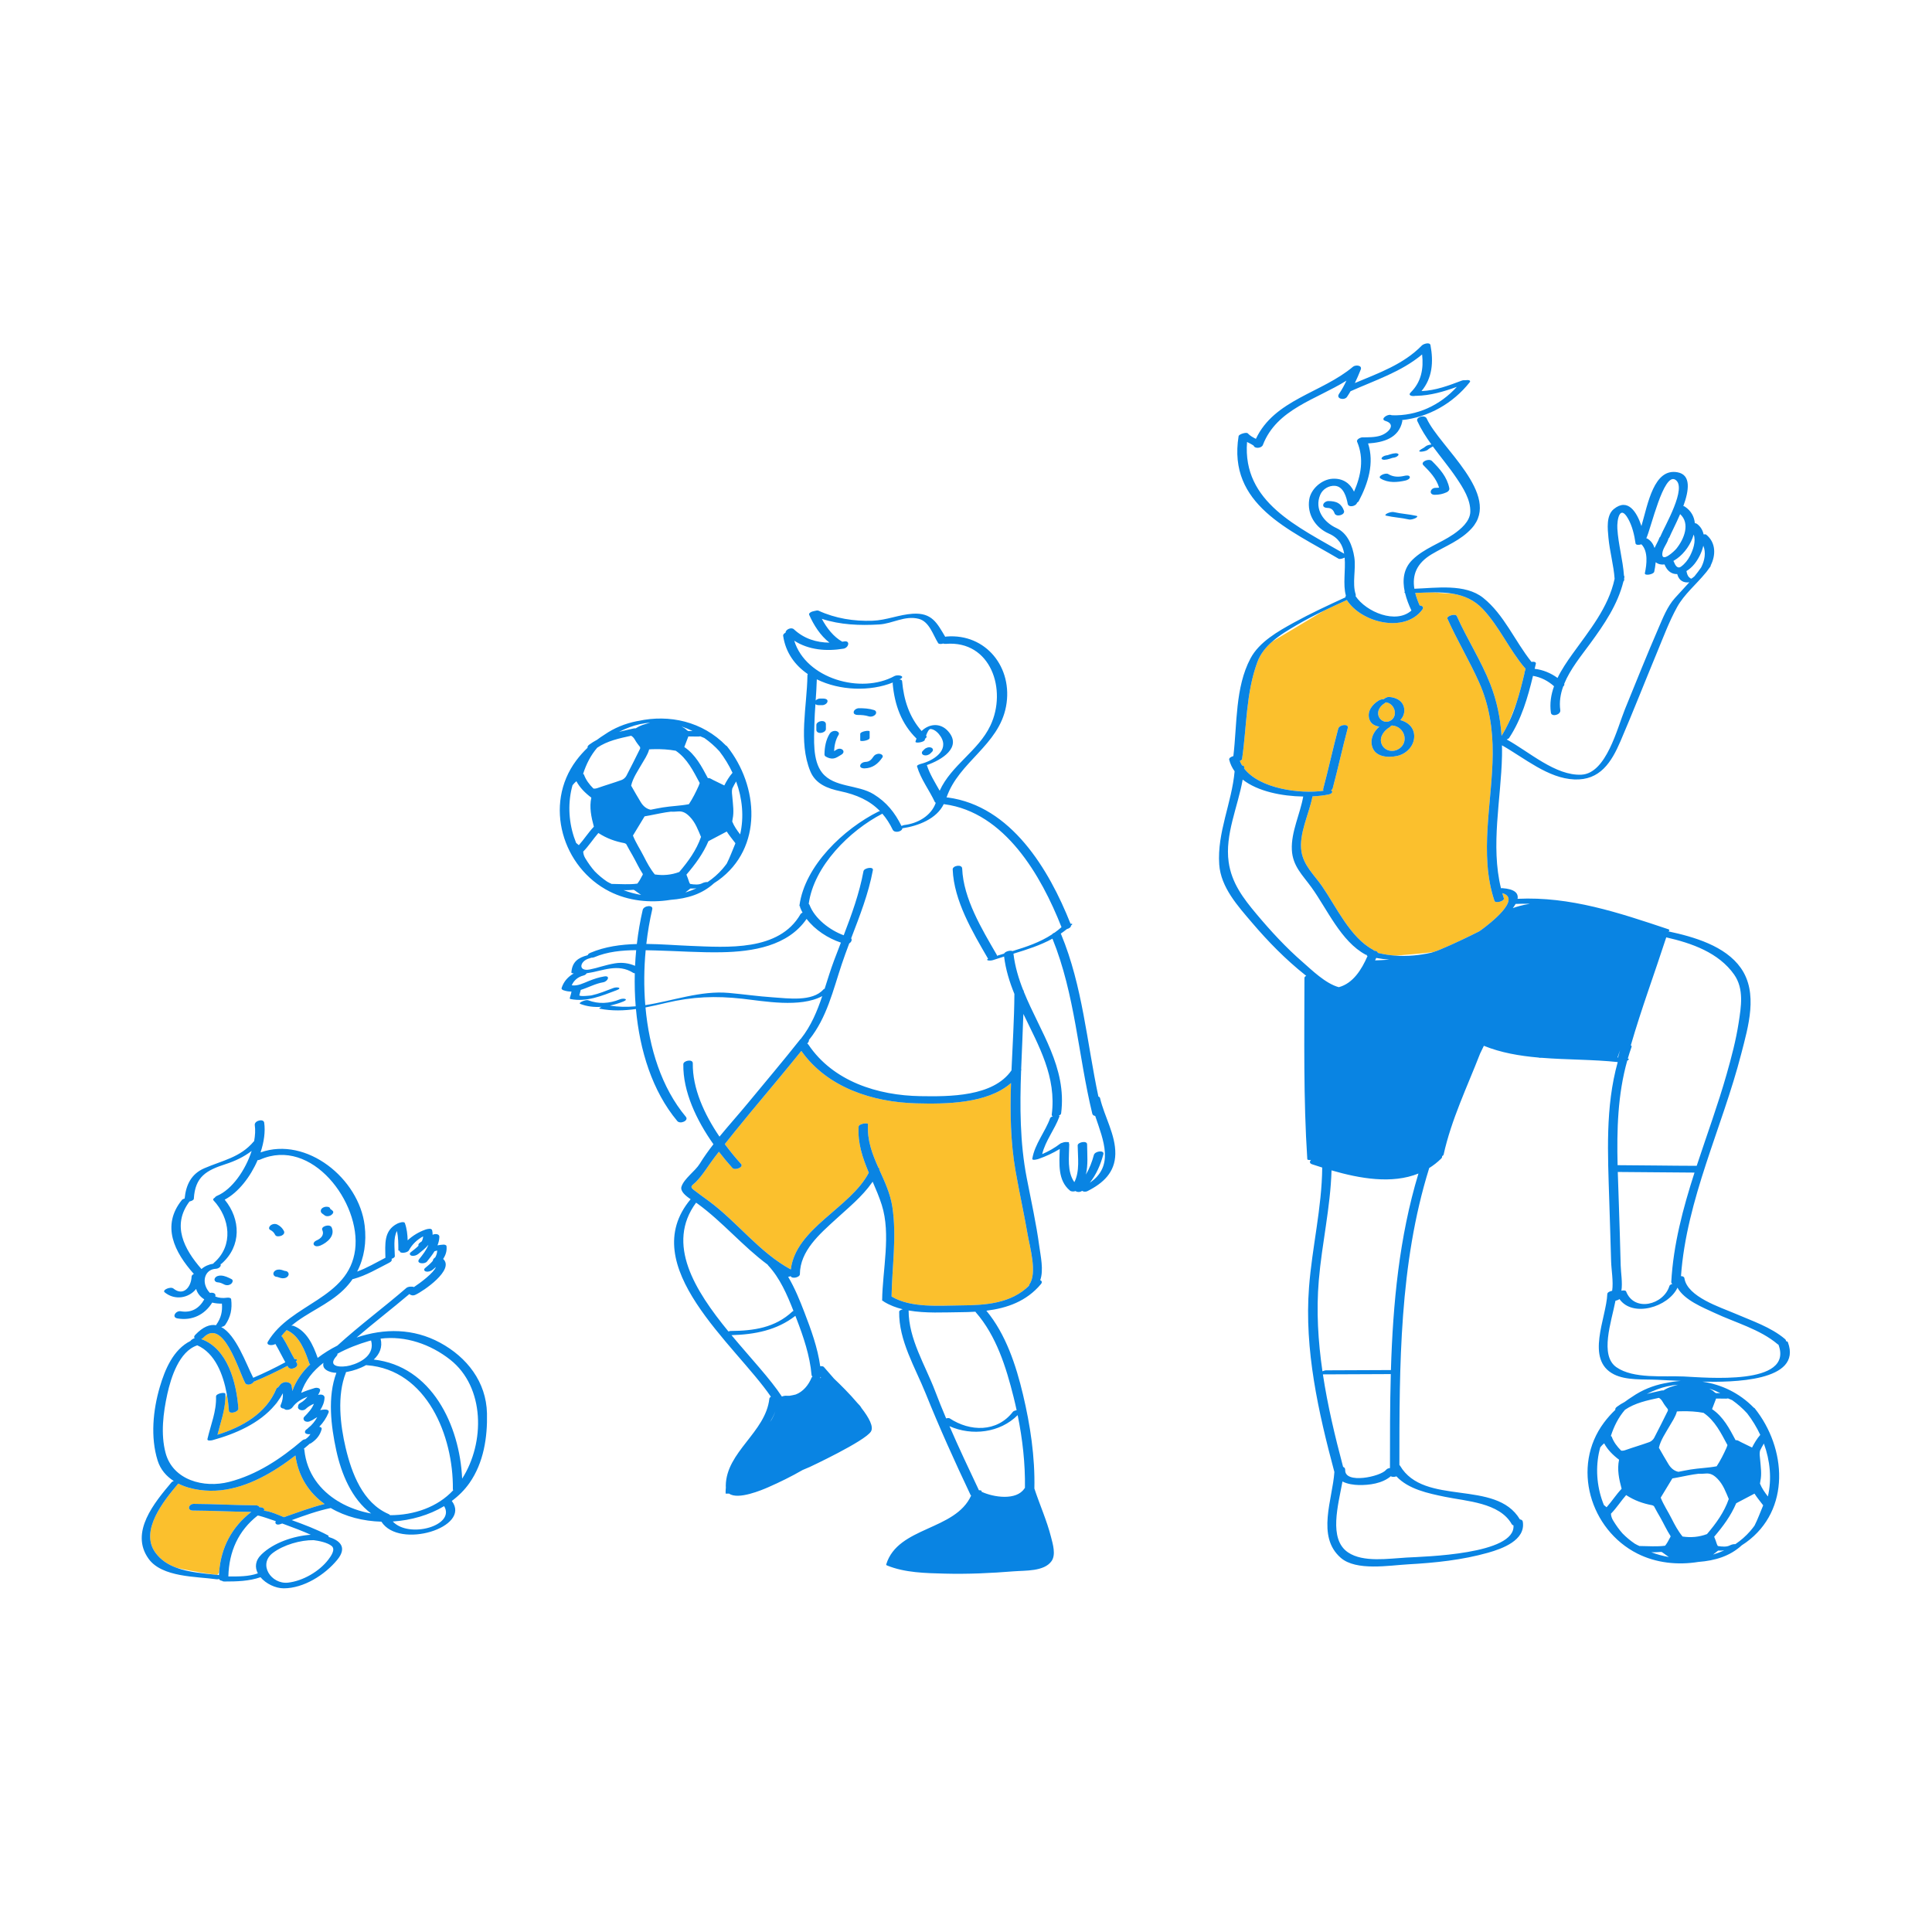 <?xml version="1.0" standalone="no"?>
<svg version="1.1" id="Layer_1" xmlns="http://www.w3.org/2000/svg" xmlns:xlink="http://www.w3.org/1999/xlink" x="0px" y="0px" width="595.28px" height="595.28px" viewBox="0 0 595.28 595.28" enable-background="new 0 0 595.28 595.28" xml:space="preserve">
<path id="color_x5F_2" fill="#FBC02D" d="M469.828,205.808c-4.804-5.655-7.851-12.726-12.925-18.136
	c-2.624-2.797-5.733-4.117-9.066-4.711c-1.798-0.064-4.089-0.246-6.178-0.439c-1.86,0.013-3.738,0.104-5.6,0.175
	c0.31,1.241,0.778,2.527,1.361,3.85c0.789,0.059,1.409,0.516,0.783,1.344c-5.494,7.265-18.735,3.973-23.222-3.012
	c-2.354,1.077-4.711,2.156-7.045,3.281l-15.886,9.483c-2.019,1.761-3.708,3.824-4.653,6.402c-3.528,9.624-3.237,19.828-4.697,29.819
	c-0.036,0.248-0.317,0.438-0.688,0.576c0.192,0.486,0.417,0.955,0.684,1.398c0.402,0.039,0.693,0.202,0.671,0.541
	c-0.008,0.127-0.026,0.254-0.036,0.38c4.806,6.286,17.226,7.917,24.445,6.89c-0.105-0.146-0.145-0.338-0.078-0.585
	c1.651-6.156,2.986-12.392,4.637-18.548c0.35-1.304,3.322-1.628,2.94-0.203c-1.651,6.156-2.986,12.391-4.637,18.548
	c-0.071,0.266-0.254,0.487-0.492,0.665c0.6,0.298,0.442,1.021-0.797,1.271c-1.427,0.289-3.112,0.488-4.945,0.578
	c-1.001,5.321-4.292,11.588-3.402,17.02c0.718,4.382,3.96,7.194,6.378,10.703c4.333,6.288,8.681,15.808,15.676,19.53
	c0.165,0.088,0.266,0.186,0.317,0.288c0.574,0.005,1.083,0.226,1.17,0.681c1.782,0.432,3.598,0.723,5.435,0.85
	c3.174-0.221,7.956-0.652,11.56-1.076c0.739-0.235,1.454-0.491,2.129-0.772c4.34-1.809,8.865-4.004,12.107-5.64
	c0.191-0.135,0.39-0.263,0.579-0.4c2.746-2.013,12.591-9.633,6.54-11.369c0.152,0.528,0.293,1.06,0.469,1.583
	c0.291,0.865-2.587,1.701-2.897,0.777c-4.827-14.386-0.641-30.507-0.538-45.269c0.053-7.613-1.057-15.005-4.173-22.001
	c-2.983-6.696-6.795-12.977-9.78-19.674c-0.348-0.78,2.485-1.702,2.897-0.777c3.169,7.112,7.487,13.725,10.327,20.979
	c2.044,5.22,3.095,10.476,3.458,15.906c0.832-1.316,1.57-2.683,2.229-4.087l2.391-6.121c0.974-3.005,1.743-6.09,2.464-9.149
	c-0.032-0.152-0.02-0.318,0.063-0.488c0.019-0.038,0.053-0.06,0.074-0.095c0.064-0.275,0.129-0.55,0.193-0.824
	C469.97,205.917,469.884,205.874,469.828,205.808z M430.518,232.909c-2.721,0.608-6.755,0.411-7.719-2.85
	c-0.71-2.402,0.431-4.632,2.198-6.172c-1.404-0.209-2.663-0.869-3.104-2.363c-0.71-2.402,0.947-4.504,2.911-5.68
	c0.418-0.25,1.013-0.445,1.547-0.401c0.399-0.388,1.137-0.74,1.671-0.702c2.376,0.168,4.6,1.429,4.671,4.048
	c0.032,1.189-0.459,2.245-1.223,3.086c2.298,0.597,4.201,2.218,4.272,4.841C435.825,229.752,433.403,232.265,430.518,232.909z
	 M430.467,231.032c-1.949,0.873-4.257-0.012-4.86-2.053c-0.61-2.063,0.928-3.943,2.575-4.929c0.168-0.101,0.313-0.254,0.408-0.425
	c0.107-0.029,0.213-0.06,0.319-0.096c0.016,0.001,0.027,0.005,0.043,0.006C433.021,223.824,434.375,229.279,430.467,231.032z
	 M424.719,220.509c-0.458-1.548,0.618-3.051,1.881-3.807c0.123-0.074,0.252-0.186,0.356-0.311c2.884,0.267,4.042,4.524,1.188,5.804
	C426.699,222.843,425.137,221.923,424.719,220.509z M268.878,364.09c0.016,0.037,0.033,0.075,0.049,0.113l-0.242,0.161
	C268.75,364.272,268.815,364.183,268.878,364.09z M243.603,393.191c0.005,0.013,0.013,0.024,0.019,0.037l-0.035-0.029
	C243.592,393.196,243.598,393.194,243.603,393.191z M316.657,380.484c0.65,3.77,2.995,11.804,0.505,15.275
	c-0.114,0.159-0.13,0.282-0.086,0.379c-5.579,5.488-13.357,6.024-20.965,6.073c-6.662,0.043-15.45,0.871-21.403-2.742
	c0.143-9.203,1.636-18.438,0.242-27.605c-0.629-4.139-2.373-7.797-4.025-11.471c0.071-0.3-0.051-0.504-0.281-0.627
	c-1.858-4.17-3.511-8.396-3.194-13.402c0.034-0.529-2.839-0.153-2.897,0.775c-0.325,5.129,1.254,9.68,3.142,14.182
	c-5.641,10.846-22.5,17.078-24.027,29.82c-9.663-5.234-16.48-14.591-25.249-21.072c-1.569-1.159-3.17-2.274-4.707-3.477
	c-1.394-1.089-0.292-1.408,0.685-2.395c2.233-2.253,3.774-4.979,5.681-7.49c0.471-0.621,0.955-1.231,1.432-1.848
	c1.363,1.783,2.767,3.459,4.158,4.998c0.788,0.872,3.553-0.235,2.67-1.213c-1.676-1.855-3.38-3.921-5.012-6.13
	c0.991-1.26,1.994-2.511,3-3.758l5.115-6.251c5.163-6.229,10.399-12.397,15.464-18.701c8.014,11.311,21.988,15.79,35.427,16.151
	c8.839,0.237,21.853,0.185,29.178-6.255c-0.287,9.054-0.17,18.091,1.384,26.994C314.048,367.311,315.515,373.867,316.657,380.484z
	 M84.673,432.942c0.287-0.342,0.568-0.688,0.834-1.049l-0.173,0.371C85.136,432.487,84.91,432.714,84.673,432.942z M61.983,412.579
	c0.236-0.08,0.45-0.199,0.608-0.365c6.159-6.465,10.901,10.032,12.938,13.903c0.481,0.914,2.193,0.483,2.651-0.39
	c3.542-1.456,6.993-3.104,10.378-4.889c0.083,0.134,0.154,0.273,0.239,0.406c0.725,1.121,3.483,0.002,2.65-1.285
	c-0.109-0.169-0.2-0.347-0.305-0.518c0.752-0.476,0.28-0.68-0.408-0.693c-1.28-2.228-2.312-4.59-3.71-6.752
	c-0.086-0.134-0.203-0.233-0.338-0.307c0.517-0.663,1.059-1.29,1.638-1.869c3.958,1.69,5.705,6.502,6.985,10.285
	c0.04,0.116,0.142,0.192,0.278,0.242c-2.45,2.333-4.415,5.078-5.519,8.253c-0.044-0.587-0.132-1.173-0.266-1.753
	c-0.191-0.829-1.58-1.192-2.278-0.944c-0.341,0.12-0.645,0.231-0.923,0.471c-0.133,0.103-0.247,0.223-0.341,0.36
	c-0.097,0.128-0.151,0.201-0.188,0.254c-0.15,0.125-0.26,0.265-0.328,0.413c-0.29,0.134-0.516,0.302-0.597,0.5
	c-3.131,7.645-10.569,11.798-18.138,14.156c0.929-3.697,2.245-7.258,2.427-11.063l0.429-1.533c0.337,1.831,0.553,3.623,0.674,5.242
	c0.082,1.1,2.989,0.45,2.897-0.777C72.852,426.085,70.183,415.534,61.983,412.579z M100.01,463.405
	c-4.259,1.068-8.367,2.615-12.521,4.068c-1.839-0.748-4.128-1.805-6.165-2.012c0.437-0.64-0.479-1.094-1.378-1.049
	c-0.118-0.336-0.486-0.6-1.186-0.603c-6.343-0.031-12.678-0.413-19.021-0.443c-1.633-0.008-2.243,2.045-0.275,2.055
	c5.991,0.029,11.974,0.362,17.964,0.426c-6.01,4.666-9.339,10.975-9.913,18.58l-0.511,0.83c-0.137-0.015-0.271-0.031-0.41-0.046
	c-1.544-0.204-7.277-0.998-12.183-2.151c-2.596-0.951-4.902-2.393-6.569-4.719c-4.83-6.742,2.559-15.867,7.077-21.228
	c3.961,1.994,8.943,2.501,13.073,2.063c8.378-0.887,16.29-5.509,23.031-10.723C91.939,455.059,95.305,460.028,100.01,463.405z"></path>
<path id="color_x5F_1" d="M71.176,395.597c-0.616,0.458-1.403,0.516-2.077,0.18c-0.651-0.325-1.303-0.646-2.04-0.673
	c-0.616-0.021-1.179-0.583-0.879-1.201c0.337-0.695,1.186-0.907,1.888-0.883c1.182,0.041,2.233,0.58,3.269,1.097
	C72.003,394.449,71.599,395.282,71.176,395.597z M98.707,383.779c2.122-0.897,4.636-3.026,3.482-5.589
	c-0.541-1.2-3.402-0.342-2.897,0.777c0.714,1.586-0.426,2.668-1.826,3.259c-0.479,0.203-1.15,0.844-0.711,1.394
	C97.204,384.183,98.142,384.018,98.707,383.779z M86.184,391.172c-0.72-0.043-1.564,0.187-1.88,0.915
	c-0.276,0.639,0.253,1.285,0.912,1.325c0.036,0.002,0.199,0.03,0.194,0.021c0.141,0.042,0.28,0.088,0.419,0.134
	c0.372,0.124,0.763,0.265,1.156,0.288c0.72,0.043,1.564-0.188,1.88-0.915c0.276-0.639-0.253-1.285-0.912-1.325
	c-0.036-0.002-0.199-0.029-0.194-0.021c-0.141-0.042-0.28-0.087-0.419-0.134C86.968,391.336,86.577,391.195,86.184,391.172z
	 M99.853,374.34c0.545,0.496,1.305,0.493,1.96,0.185c0.399-0.188,1.246-0.94,0.699-1.438c-0.192-0.174-0.377-0.346-0.593-0.489
	c-0.056-0.035-0.111-0.07-0.167-0.105c-0.002-0.018-0.003-0.023-0.006-0.051c-0.075-0.707-1.247-0.684-1.703-0.562
	c-0.629,0.169-1.271,0.623-1.194,1.337C98.916,373.845,99.455,373.978,99.853,374.34z M83.25,378.948
	c0.764,0.392,1.159,0.797,1.563,1.583c0.318,0.618,1.493,0.399,1.959,0.181c0.585-0.274,1.025-0.8,0.701-1.431
	c-0.449-0.874-1.102-1.507-1.976-1.956c-0.66-0.339-1.472-0.241-2.073,0.193C82.998,377.826,82.595,378.611,83.25,378.948z
	 M150.044,435.452c0.178,7.431-1.024,15.237-5.375,21.462c-1.497,2.142-3.361,3.991-5.473,5.565
	c0.018,0.018,0.041,0.031,0.056,0.051c6.002,8.031-16.214,14.963-21.737,6.327c-5.592-0.157-11.075-1.535-15.606-4.207
	c-4.113,0.853-8.066,2.297-12.018,3.723c3.777,1.376,7.601,2.793,11.138,4.684c0.256,0.138,0.284,0.306,0.172,0.477
	c3.428,1.046,5.95,3.146,2.698,7.087c-3.817,4.625-10.311,8.767-16.49,8.767c-2.529-0.001-5.457-1.412-7.147-3.421
	c-3.561,1.234-7.313,1.318-11.062,1.32c-0.466,0-0.697-0.089-0.773-0.223c-0.436-0.029-0.806-0.199-0.938-0.547
	c-0.279,0.074-0.526,0.115-0.678,0.094c-6.258-0.896-16.885-0.541-21.043-6.346c-5.851-8.165,1.848-17.333,7.1-23.565
	c0.134-0.159,0.382-0.281,0.677-0.373c-2.286-1.464-4.101-3.517-4.977-6.316c-2.246-7.176-1.422-15.536,0.667-22.647
	c1.597-5.434,4.164-11.564,9.447-14.192c0.212-0.341,0.751-0.688,1.294-0.864c-0.222-0.243-0.227-0.587,0.174-1.008
	c2.405-2.523,4.529-3.314,6.418-2.988c0.021-0.048,0.043-0.097,0.082-0.151c1.467-2.106,1.923-4.065,1.726-6.504
	c-0.991,0.033-2.014-0.065-2.994-0.309c-2.272,3.681-6.137,5.669-10.692,4.878c-1.938-0.337-0.515-2.466,0.977-2.207
	c3.375,0.586,5.761-0.953,7.278-3.671c-1.185-0.733-2.104-1.79-2.513-3.207c-2.234,2.793-6.499,3.647-9.689,1.052
	c-0.894-0.727,1.813-1.885,2.678-1.182c3.087,2.512,5.508-0.494,5.611-3.675c0.011-0.336,0.303-0.621,0.699-0.814
	c-5.991-6.722-10.096-14.843-3.683-22.796c0.15-0.187,0.472-0.34,0.845-0.448c0.399-4.131,1.983-7.556,6.054-9.316
	c5.619-2.431,11.065-3.294,15.248-8.264c0.027-0.032,0.064-0.064,0.108-0.096c0.322-1.756,0.416-3.439,0.2-4.925
	c-0.203-1.395,2.702-2.122,2.897-0.775c0.401,2.757-0.058,5.976-1.118,9.171c14.198-5.021,30.351,8.072,32.078,22.556
	c0.601,5.04-0.109,9.902-2.316,14.161c3.021-1.087,5.807-2.774,8.663-4.225c0.015-0.008,0.03-0.012,0.045-0.019
	c-0.061-4.13-0.598-8.393,3.698-10.547c0.376-0.188,2.058-0.813,2.301-0.133c0.618,1.724,0.801,3.502,0.857,5.301
	c1.576-1.488,3.529-2.62,5.52-3.323c0.45-0.159,1.844-0.54,2.028,0.233c0.116,0.484,0.151,0.938,0.133,1.37
	c0.126-0.045,0.25-0.092,0.383-0.131c0.63-0.183,1.743-0.082,1.708,0.789c-0.036,0.926-0.257,1.786-0.58,2.606
	c0.617-0.116,1.242-0.198,1.887-0.225c0.261-0.01,0.85,0.108,0.891,0.457c0.178,1.497-0.274,2.803-1.035,3.959
	c3.605,3.297-6.072,9.93-8.6,11.069c-0.702,0.316-1.414,0.121-1.809-0.259c-5.358,4.547-10.936,8.832-16.269,13.407
	c8.583-2.914,17.568-2.832,25.729,1.586C143.887,418.193,149.812,425.777,150.044,435.452z M103.952,417.12
	c0.067,0.18,0.009,0.413-0.258,0.707c-3.163,3.482,1.609,3.573,4.142,2.904c3.584-0.945,7.714-3.401,6.496-7.703
	c0-0.001,0-0.002,0-0.002c-0.239,0.062-0.479,0.111-0.716,0.181C110.505,414.112,107.11,415.396,103.952,417.12z M108.653,394.1
	c-0.801,1.16-1.726,2.266-2.788,3.302c-4.767,4.649-11.17,6.915-16.103,11.097c0.27-0.047,0.507-0.054,0.656,0.003
	c4.115,1.568,6.077,5.94,7.465,9.89c1.887-1.46,3.949-2.723,6.069-3.793c6.828-6.226,14.275-11.717,21.259-17.763
	c0.492-0.426,1.72-0.515,2.338-0.271c1.995-1.299,6.15-4.432,6.764-6.188c-0.33,0.294-0.666,0.576-1,0.847
	c-0.551,0.446-1.34,0.704-2.049,0.549c-0.574-0.126-0.775-0.664-0.285-1.063c0.809-0.655,1.68-1.386,2.377-2.221
	c0.008-0.4,0.315-0.806,0.742-1.064c0.363-0.648,0.591-1.354,0.605-2.127c-0.281,0.063-0.556,0.143-0.826,0.243
	c-0.677,1.103-1.497,2.139-2.302,3.146c-0.762,0.954-3.53,0.668-2.397-0.75c1.103-1.38,2.211-2.779,2.815-4.394
	c-0.859,1.051-2.019,1.953-3.104,2.814c-0.558,0.442-1.334,0.706-2.049,0.549c-0.568-0.125-0.783-0.669-0.285-1.064
	c0.807-0.641,1.689-1.287,2.404-2.023c-0.146-0.261-0.053-0.598,0.474-0.97c0.181-0.127,0.355-0.255,0.527-0.382
	c0.237-0.463,0.385-0.967,0.406-1.523c-1.828,1.003-3.393,2.455-4.387,4.316c-0.428,0.801-2.957,1.111-2.792,0.157
	c-0.271-0.026-0.452-0.109-0.452-0.257c-0.002-1.982-0.015-3.955-0.426-5.876c-1.189,2.186-0.679,5.398-0.658,7.755
	c0.003,0.364-0.462,0.655-1.02,0.837c0.195,0.344,0.056,0.8-0.701,1.184c-3.599,1.827-7.071,3.926-10.993,5.001
	C108.833,394.089,108.749,394.086,108.653,394.1z M65.717,389.354c0.04-0.091,0.121-0.196,0.263-0.319
	c6.038-5.276,4.9-13.736-0.212-19.206c-0.247-0.265,0-0.578,0.432-0.83c0.113-0.205,0.337-0.403,0.721-0.566
	c4.582-1.942,8.73-7.929,10.62-13.818c-2.368,1.819-5.059,3.112-8.024,4.067c-5.954,1.918-9.398,3.886-9.793,10.664
	c-0.024,0.41-0.667,0.703-1.34,0.855c-5.513,7.325-1.686,14.66,3.693,20.813C63.033,390.153,64.296,389.595,65.717,389.354z
	 M68.165,408.876c4.574,2.426,7.615,11.24,9.859,15.643c3.375-1.43,6.66-3.043,9.887-4.781c-1.046-1.863-1.96-3.797-3.053-5.635
	c-1.02,0.607-2.994,0.431-2.309-0.732c6.943-11.779,24.922-13.137,26.87-28.319c1.854-14.458-13.37-34.825-29.275-27.759
	c-0.258,0.115-0.521,0.16-0.769,0.156c-2.222,5.178-5.937,9.946-10.142,12.187c4.952,6.027,5.216,14.317-0.97,19.722
	c-0.076,0.066-0.188,0.128-0.323,0.183c0.334,0.481-0.406,1.347-1.444,1.396c-2.898,0.139-4.11,2.944-3.069,5.504
	c0.316,0.778,0.747,1.407,1.252,1.919c0.93-0.201,1.981,0.154,1.654,1.11c1.064,0.444,2.297,0.57,3.627,0.372
	c0.329-0.049,1.208-0.023,1.265,0.467c0.353,2.986-0.135,5.489-1.862,7.968C69.163,408.562,68.678,408.771,68.165,408.876z
	 M70.605,456.593c8.517-2.19,15.92-7.114,22.535-12.774c0.272-0.232,0.616-0.347,0.958-0.369c0.666-0.456,1.174-0.966,1.554-1.588
	c-0.126,0.015-0.25,0.035-0.378,0.04c-0.489,0.021-1.42-0.094-1.302-0.811c0.058-0.348,0.336-0.621,0.673-0.809
	c0.079-0.094,0.173-0.19,0.307-0.293c1.183-0.912,2.088-2.064,2.798-3.344c-0.47,0.239-0.924,0.529-1.395,0.843
	c-0.163,0.108-0.359,0.194-0.565,0.266c-0.482,0.302-1.074,0.423-1.63,0.217c-0.602-0.224-0.882-0.952-0.389-1.452
	c1.146-1.162,2.359-2.457,2.941-3.995c-0.916,0.396-1.777,0.896-2.522,1.598c-0.939,0.885-2.748,0.218-2.326-0.841
	c-0.063-0.32,0.129-0.704,0.743-1.045c0.81-0.45,1.542-1.121,2.136-1.891c-1.777,0.691-3.456,1.64-4.574,3.199
	c-0.43,0.599-1.158,0.91-1.897,0.85c-0.259-0.021-0.602-0.161-0.803-0.376c-0.729-0.043-1.306-0.437-0.947-1.215
	c0.502-1.087,0.71-2.311,0.633-3.513c-0.488,0.919-1.042,1.784-1.647,2.604c-0.266,0.36-0.547,0.707-0.834,1.049
	c-4.729,5.641-12.14,8.854-19.168,10.789c-0.296,0.082-1.751,0.354-1.59-0.347c1.007-4.386,2.813-8.527,2.643-13.104
	c-0.035-0.951,2.872-1.471,2.897-0.777c0.019,0.503,0.004,0.999-0.019,1.492c-0.182,3.806-1.498,7.366-2.427,11.063
	c7.569-2.358,15.007-6.512,18.138-14.156c0.081-0.198,0.307-0.366,0.597-0.5c0.068-0.148,0.178-0.288,0.328-0.413
	c0.038-0.053,0.092-0.126,0.188-0.254c0.094-0.138,0.208-0.258,0.341-0.36c0.278-0.239,0.582-0.351,0.923-0.471
	c0.699-0.248,2.087,0.115,2.278,0.944c0.134,0.58,0.222,1.166,0.266,1.753c1.104-3.175,3.069-5.92,5.519-8.253
	c-0.136-0.05-0.238-0.126-0.278-0.242c-1.28-3.783-3.027-8.595-6.985-10.285c-0.579,0.579-1.122,1.206-1.638,1.869
	c0.135,0.073,0.251,0.173,0.338,0.307c1.398,2.162,2.43,4.524,3.71,6.752c0.688,0.014,1.161,0.218,0.408,0.693
	c0.105,0.171,0.196,0.349,0.305,0.518c0.833,1.287-1.925,2.406-2.65,1.285c-0.085-0.133-0.157-0.272-0.239-0.406
	c-3.385,1.785-6.835,3.433-10.378,4.889c-0.458,0.873-2.17,1.304-2.651,0.39c-2.038-3.871-6.78-20.368-12.938-13.903
	c-0.158,0.166-0.372,0.285-0.608,0.365c8.2,2.955,10.869,13.506,11.453,21.348c0.092,1.228-2.815,1.877-2.897,0.777
	c-0.121-1.619-0.337-3.411-0.674-5.242c-1.114-6.051-3.634-12.554-9.076-14.947c-0.012,0.004-0.022,0.01-0.034,0.014
	c-5.563,1.859-8.08,9.904-9.203,15.001c-1.271,5.771-2.082,12.301-0.547,18.105C53.23,456.054,62.791,458.604,70.605,456.593z
	 M67.004,485.258c0.156,0.018,0.312,0.035,0.466,0.053c0.014-0.295,0.023-0.592,0.045-0.883c0.574-7.605,3.903-13.914,9.913-18.58
	c-5.99-0.063-11.974-0.396-17.964-0.426c-1.967-0.01-1.357-2.063,0.275-2.055c6.343,0.03,12.678,0.412,19.021,0.443
	c0.7,0.003,1.068,0.267,1.186,0.603c0.899-0.045,1.815,0.409,1.378,1.049c2.036,0.207,4.326,1.264,6.165,2.012
	c4.154-1.453,8.261-3,12.521-4.068c-4.705-3.377-8.071-8.347-8.986-14.95c-6.741,5.214-14.652,9.836-23.031,10.723
	c-4.13,0.438-9.112-0.069-13.073-2.063c-4.518,5.36-11.907,14.485-7.077,21.228c1.667,2.326,3.973,3.768,6.569,4.719
	c3.785,1.386,8.19,1.72,12.183,2.151C66.732,485.227,66.867,485.243,67.004,485.258z M96.649,474.548
	c-4.081-0.065-9.272,1.457-12.54,3.898c-4.722,3.527-0.534,9.792,4.668,9.189c4.554-0.526,9.628-3.445,12.41-7.125
	c0.697-0.923,2.303-3.066,1.013-4.155C100.92,475.275,98.225,474.749,96.649,474.548z M86.949,469.415
	c-0.197,0.067-0.394,0.139-0.592,0.206c-1.235,0.42-1.77-0.279-1.375-0.925c-0.937-0.334-1.878-0.658-2.825-0.962
	c-0.783-0.251-1.567-0.513-2.365-0.714c-0.088-0.022-0.251-0.036-0.407-0.05c-5.955,4.665-8.83,11.071-9.025,18.769
	c3.038-0.002,6.193,0.064,9.089-0.965c-0.959-1.813-0.874-3.925,1.17-5.885c3.704-3.552,9.803-5.643,15.126-6.01
	c-2.604-1.176-5.304-2.176-7.964-3.161C87.505,469.616,87.226,469.517,86.949,469.415z M114.355,466.33
	c-6.017-4.481-9.202-12.282-10.751-19.462c-1.616-7.484-2.734-16.498,0.042-23.877c-1.146-0.042-2.262-0.283-3.155-0.905
	c-0.862-0.601-1.018-1.386-0.827-2.183c-3.17,2.442-5.702,5.498-6.868,9.263c1.338-0.605,2.753-1.077,4.167-1.489
	c0.714-0.208,2-0.004,1.609,1c-0.155,0.397-0.353,0.775-0.57,1.143c0.083-0.022,0.167-0.049,0.25-0.07
	c0.694-0.182,1.786,0.009,1.746,0.926c-0.061,1.391-0.593,2.655-1.339,3.808c0.441-0.1,0.895-0.167,1.367-0.184
	c0.642-0.022,1.536,0.151,1.191,0.984c-0.68,1.647-1.64,3.075-2.843,4.317c0.427,0.085,0.852,0.303,0.729,0.767
	c-0.498,1.87-1.594,3.171-3.179,4.243c-0.171,0.116-0.378,0.205-0.595,0.277c-0.07,0.09-0.153,0.18-0.261,0.272
	c-0.469,0.401-0.946,0.804-1.431,1.205c0.076,0.106,0.13,0.232,0.146,0.39c0.72,7.131,4.85,12.479,10.481,15.862
	c0.203,0.038,0.335,0.122,0.4,0.236C107.595,464.546,110.911,465.71,114.355,466.33z M136.841,464.063
	c-4.645,2.787-10.199,4.377-15.822,4.735C126.075,474.16,140.438,470.036,136.841,464.063z M139.637,459.177
	c-0.063-0.106-0.103-0.23-0.101-0.383c0.178-16.244-7.967-36.747-26.503-38.148c-0.089-0.007-0.163-0.021-0.237-0.033
	c-1.813,1.026-3.874,1.712-5.654,2.05c-0.167,0.032-0.345,0.061-0.521,0.091c-0.014,0.077-0.034,0.157-0.068,0.244
	c-2.762,6.97-1.729,16.01-0.051,23.095c1.855,7.837,5.258,16.959,13.205,20.399c0.239,0.104,0.396,0.229,0.498,0.365
	C127.554,466.854,134.815,464.371,139.637,459.177z M138.72,418.95c-6.039-4.764-13.81-7.467-21.45-6.492
	c0.669,2.653-0.349,4.801-2.113,6.445c17.848,2.02,26.488,20.229,27.239,36.692C149.459,444.527,149.44,427.405,138.72,418.95z
	 M284.649,232.672c0.702,0.218,1.539-0.039,2.049-0.549c0.167-0.167,0.333-0.333,0.5-0.5c0.471-0.471,0.263-1.103-0.346-1.291
	c-0.702-0.218-1.539,0.039-2.049,0.549c-0.167,0.167-0.333,0.333-0.5,0.5C283.833,231.852,284.041,232.483,284.649,232.672z
	 M257.864,230.914c-0.268,0.148-0.529,0.304-0.785,0.471c-0.029,0.021-0.058,0.04-0.087,0.061c0.091-1.759,0.454-3.53,1.393-5.036
	c0.391-0.628-0.339-1.135-0.878-1.196c-0.745-0.085-1.493,0.247-1.889,0.882c-1.147,1.841-1.552,4.132-1.583,6.272
	c-0.004,0.288,0.083,0.556,0.348,0.713c0.767,0.453,1.545,0.743,2.449,0.605c0.923-0.141,1.524-0.659,2.308-1.096
	C260.861,231.63,259.297,230.115,257.864,230.914z M265.052,226.14c0,0.667,0,1.334,0,2c0,0.446,2.897,0.037,2.897-0.775
	c0-0.667,0-1.334,0-2C267.95,224.918,265.052,225.327,265.052,226.14z M254.47,224.646c0-0.5,0-1,0-1.5
	c0-0.73-0.696-1.02-1.345-0.973c-0.578,0.042-1.593,0.46-1.593,1.184c0,0.5,0,1,0,1.5c0,0.73,0.696,1.02,1.345,0.973
	C253.455,225.788,254.47,225.37,254.47,224.646z M269.709,220.165c0.436-0.499,0.277-1.17-0.368-1.375
	c-1.558-0.496-3.083-0.578-4.707-0.578c-0.625-0.001-1.513,0.474-1.6,1.156c-0.097,0.755,0.78,0.924,1.333,0.924
	c1.135,0.001,2.206,0.075,3.293,0.422C268.353,220.935,269.227,220.718,269.709,220.165z M271.018,232.254
	c-0.744-0.073-1.478,0.249-1.894,0.864c-0.668,0.988-1.261,1.609-2.478,1.635c-0.61,0.013-1.511,0.451-1.608,1.127
	c-0.106,0.736,0.795,0.882,1.318,0.871c2.476-0.053,4.188-1.395,5.522-3.365C272.291,232.775,271.524,232.304,271.018,232.254z
	 M338.95,338.364c1.321,5.649,4.805,11.268,4.698,17.181c-0.104,5.697-3.723,8.997-8.539,11.434
	c-0.639,0.323-1.324,0.226-1.704-0.06c-0.593,0.476-1.528,0.425-2.016,0.069c-0.596,0.2-1.311,0.191-1.731-0.159
	c-3.787-3.156-3.269-8.3-3.133-12.808c-2.053,1.243-4.221,2.257-6.523,3.06c-0.268,0.093-2.044,0.616-1.93-0.074
	c0.75-4.537,3.966-8.227,5.5-12.5c0.083-0.229,0.409-0.418,0.813-0.552c-0.226-0.093-0.363-0.255-0.33-0.51
	c1.514-11.628-3.99-21.168-8.739-31.038c-0.173,5.634-0.471,11.274-0.677,16.911c0.063,0.18,0.068,0.388-0.023,0.628
	c-0.388,11.019-0.377,22.02,1.719,32.91c1.355,7.04,2.943,14.063,3.892,21.174c0.379,2.838,1.411,7.324,0.286,10.407
	c0.481,0.209,0.703,0.631,0.198,1.234c-4.44,5.302-10.417,7.386-16.795,8.18c6.001,7.227,9.145,16.837,11.284,25.825
	c2.25,9.454,3.723,19.221,3.509,28.964c1.639,4.987,3.845,9.862,5.134,14.956c0.528,2.086,1.571,5.418,0.147,7.419
	c-2.299,3.231-8.101,2.848-11.594,3.13c-7.085,0.574-14.217,0.9-21.326,0.713c-5.848-0.155-12.252-0.256-17.75-2.511
	c-0.172-0.07-0.319-0.145-0.253-0.358c3.598-11.673,21.276-10.332,26.163-21.201c-0.081-0.034-0.145-0.08-0.177-0.148
	c-4.886-10.317-9.567-20.668-13.827-31.258c-3.218-7.998-8.338-16.373-8.173-25.242c0.006-0.325,0.514-0.576,1.102-0.734
	c-2.055-0.501-4.009-1.235-5.771-2.322c-0.109-0.067-0.187-0.14-0.25-0.213c-0.201-0.037-0.333-0.11-0.331-0.23
	c0.105-9.338,2.773-20.324-0.123-29.407c-0.767-2.406-1.756-4.726-2.752-7.029c-0.016-0.038-0.033-0.076-0.049-0.113
	c-0.063,0.093-0.129,0.183-0.193,0.274c-3.031,4.332-7.338,7.809-11.186,11.334c-4.909,4.498-10.998,9.697-11.042,16.898
	c-0.006,0.98-2.393,1.531-2.835,0.632c-0.006-0.013-0.013-0.024-0.019-0.037c-0.005,0.003-0.011,0.005-0.017,0.008
	c-0.232,0.121-0.487,0.197-0.744,0.209c2.056,3.451,3.611,7.316,4.992,10.899c2.052,5.326,4.105,10.942,4.891,16.654
	c0.47-0.067,0.91-0.017,1.123,0.228c1.037,1.188,2.082,2.391,3.133,3.592c1.955,1.851,4.831,4.693,7.24,7.553
	c0.514,0.493,0.958,1.002,1.216,1.5c2.316,2.982,3.835,5.785,2.906,7.25c-1.897,2.992-18.861,10.917-18.861,10.917l-2.169,0.921
	c-3.477,2.008-7.076,3.768-10.564,5.3c-1.903,0.836-9.333,3.995-12.086,1.982l-1.078-0.001c0,0-0.054-0.772,0.067-1.876
	c-0.019-0.168-0.028-0.346-0.026-0.533c0.1-10.457,12.301-16.471,13.428-26.856c0.025-0.227,0.208-0.429,0.469-0.594
	c-10.888-15.979-41.962-40.307-24.725-60.847c-1.586-1.07-3.282-2.494-2.815-3.901c0.828-2.499,4.227-4.757,5.626-7.04
	c1.264-2.062,2.7-4.052,4.212-6.003c-5.2-7.362-9.412-16.19-9.277-24.658c0.018-1.144,2.94-1.673,2.918-0.285
	c-0.122,7.73,3.555,15.745,8.223,22.604c2.862-3.495,5.907-6.876,8.7-10.266c5.392-6.543,10.889-13.012,16.144-19.665
	c0.065-0.083,0.145-0.153,0.229-0.218c3.151-3.973,5.015-8.49,6.589-13.152c-6.808,3.672-18.02,1.531-24.558,0.813
	c-8.335-0.918-15.39-0.668-23.673,1.3c-2.073,0.492-4.148,0.979-6.23,1.376c1.135,12.495,4.921,24.695,12.44,33.699
	c0.986,1.181-1.757,2.369-2.646,1.305c-7.684-9.202-11.571-21.716-12.735-34.515c-3.682,0.521-7.388,0.644-11.138-0.095
	c-0.351-0.069-0.004-0.334,0.531-0.586c-2.209,0.161-4.43-0.077-6.524-0.887c-0.891-0.345,1.723-1.394,2.376-1.141
	c3.257,1.259,6.598,1.019,9.806-0.276c1.11-0.448,2.922-0.078,1.012,0.693c-1.311,0.529-2.69,0.943-4.093,1.234
	c2.661,0.446,5.309,0.463,7.953,0.225c-0.277-3.398-0.361-6.812-0.277-10.185c-0.178-0.004-0.335-0.034-0.448-0.106
	c-4.8-3.06-9.47-0.577-14.396,0.117c-0.141,0.284-0.457,0.555-1.021,0.7c-1.648,0.425-2.913,1.476-3.568,3.001
	c1.835,0.283,3.546-0.641,5.263-1.328c1.557-0.624,3.094-1.138,4.752-1.41c1.985-0.327,1.119,1.57-0.341,1.811
	c-2.378,0.392-4.611,1.645-6.907,2.353c-0.092,0.575-0.298,1.034-0.415,1.606c-0.11,0.54,3.536,0.119,3.735,0.075
	c2.326-0.516,4.533-1.436,6.753-2.277c1.106-0.419,2.938-0.056,1.007,0.676c-4.532,1.718-9.262,3.713-14.193,2.729
	c-0.194-0.039-0.278-0.126-0.24-0.313c0.133-0.65,0.4-1.179,0.481-1.865c0.005-0.046,0.022-0.089,0.042-0.132
	c-0.8,0.013-1.617-0.099-2.459-0.393c-0.28-0.098-0.712-0.324-0.59-0.71c0.641-2.02,2.008-3.504,3.745-4.481
	c-0.071-0.011-0.142-0.013-0.213-0.024c-0.097-0.016-0.538-0.058-0.524-0.26c0.219-3.275,2.076-4.581,5.044-5.343
	c0.036-0.241,0.27-0.501,0.808-0.73c4.483-1.908,9.362-2.571,14.315-2.704c0.422-3.646,1.032-7.18,1.81-10.515
	c0.313-1.344,3.288-1.667,2.943-0.191c-0.79,3.385-1.406,6.974-1.828,10.678c4.562,0.045,9.134,0.424,13.472,0.594
	c11.406,0.447,27.398,1.754,34.023-9.754c0.116-0.201,0.351-0.365,0.635-0.489c-0.272-0.504-0.521-1.017-0.722-1.545
	c-0.048-0.127-0.058-0.247-0.05-0.363c-0.126-0.059-0.199-0.146-0.182-0.275c1.647-12.33,13.705-23.649,24.34-28.961
	c0.112-0.056,0.278-0.104,0.465-0.144c-3.128-3.225-7.156-5.05-12.199-6.115c-3.876-0.819-7.632-2.188-9.259-6.151
	c-3.733-9.091-1.004-20.034-0.887-29.526c0.002-0.152,0.045-0.291,0.113-0.418c-3.955-2.704-6.842-6.624-7.592-11.796
	c-0.058-0.396,0.28-0.735,0.741-0.964c-0.015-0.966,1.754-1.795,2.566-1.041c3.167,2.94,6.954,4.075,10.966,4.116
	c-2.82-2.166-4.871-5.449-6.273-8.611c-0.217-0.488,0.771-1.022,1.661-1.145c0.487-0.146,0.975-0.209,1.217-0.098
	c5.224,2.402,10.934,3.303,16.67,3.102c4.283-0.15,8.21-1.911,12.443-2.161c5.89-0.349,7.432,2.896,9.943,7.104
	c0.118-0.036,0.24-0.064,0.374-0.075c12.174-1.001,20.614,9.588,18.365,21.546c-2.259,12.009-14.581,17.071-18.332,28.046
	c0.12-0.013,0.241-0.018,0.361-0.002c19.525,2.604,31.195,22.132,37.835,38.883c0.437-0.006,0.7,0.077,0.47,0.293
	c-0.102,0.096-0.208,0.181-0.31,0.274c-0.006,0.525-0.591,0.935-1.25,1.079c-0.627,0.509-1.269,0.979-1.92,1.422
	c0.047,0.062,0.088,0.13,0.12,0.207c6.625,15.973,7.915,33.229,11.482,49.986C338.691,337.938,338.888,338.101,338.95,338.364z
	 M275.597,208.304c0.963-0.529,3.522-0.046,1.808,0.896c-0.098,0.054-0.203,0.102-0.302,0.153c0.455,0.008,0.815,0.161,0.847,0.511
	c0.519,5.787,2.209,11.074,6.015,15.373c2.215-2.179,5.718-2.717,8.199,0.107c4.384,4.989-2.143,8.852-6.585,10.394
	c0.914,2.841,2.5,5.327,3.95,7.899c3.596-7.911,11.891-12.214,15.629-20.085c5.2-10.947,0.184-26.313-13.765-25.165
	c-0.32,0.026-0.568-0.018-0.763-0.101c-0.655,0.187-1.349,0.218-1.578-0.147c-1.59-2.537-2.725-6.649-5.996-7.473
	c-4.313-1.084-8.021,1.495-12.163,1.742c-6.01,0.359-11.998,0.121-17.675-1.731c1.501,2.8,3.575,5.516,6.297,7.043
	c0.199-0.028,0.398-0.055,0.598-0.088c1.953-0.322,1.394,1.972-0.226,2.238c-5.297,0.872-10.719,0.403-15.168-2.456
	C248.316,209.108,265.301,213.962,275.597,208.304z M277.76,254.494c0.342-0.149,0.68-0.266,0.878-0.289
	c4.138-0.493,8.286-2.839,9.694-6.867c-0.132-0.036-0.233-0.099-0.28-0.198c-1.739-3.742-4.316-7.003-5.5-11
	c-0.126-0.425,1.106-0.763,1.333-0.821c3.549-0.921,8.715-4.015,5.968-8.363c-0.66-1.045-1.742-2.164-3.043-2.343
	c-0.59-0.08-1.122,1.033-1.479,2.048c0.004,0.004,0.007,0.008,0.011,0.012c0.319,0.302,0.111,0.65-0.307,0.925
	c-0.044,0.155-0.08,0.291-0.106,0.396c-0.18,0.711-3.007,1.115-2.856,0.518c0.083-0.326,0.194-0.64,0.32-0.944
	c-4.693-4.581-6.76-10.456-7.34-16.927c-0.012-0.129,0.019-0.25,0.074-0.363c-7.022,2.839-16.344,2.545-23.455-0.965
	c-0.067,2.174-0.199,4.345-0.352,6.515c0.335-0.363,0.894-0.592,1.322-0.592c0.333,0,0.667,0,1,0c0.535,0,1.427,0.146,1.325,0.896
	c-0.092,0.674-0.989,1.14-1.605,1.14c-0.333,0-0.667,0-1,0c-0.346,0-0.837-0.063-1.117-0.31c-0.143,2.068-0.276,4.138-0.319,6.211
	c-0.094,4.508-0.632,11.132,2.4,14.934c3.665,4.595,10.966,3.599,15.839,6.596C273.164,247.161,275.71,250.348,277.76,254.494z
	 M195.672,297.585c0.078-1.623,0.191-3.235,0.344-4.828c-4.424,0.042-8.883,0.463-12.919,2.181
	c-0.294,0.125-0.601,0.166-0.885,0.151c-0.158,0.071-0.345,0.137-0.57,0.191c-2.98,0.716-3.742,4.168,0.103,3.425
	c1.186-0.229,2.322-0.554,3.479-0.886c1.415-0.405,2.823-0.756,4.274-0.998C191.706,296.452,193.742,296.77,195.672,297.585z
	 M254.089,304.643c0.933-2.905,1.819-5.839,2.896-8.708c0.688-1.834,1.398-3.667,2.108-5.502c-3.935-1.301-7.987-3.907-10.565-7.309
	c-5.75,8.389-16.601,10.108-26.228,10.279c-6.782,0.12-13.542-0.378-20.317-0.555c-1.002-0.026-2.018-0.054-3.04-0.072
	c-0.518,5.51-0.592,11.239-0.121,16.922c8.512-1.3,17-4.542,25.713-3.766c4.531,0.403,9.037,1.062,13.577,1.361
	c4.639,0.307,12.184,1.424,15.583-2.414C253.769,304.796,253.911,304.716,254.089,304.643z M252.649,424.676
	c0.111-0.105,0.208-0.197,0.312-0.295c-0.039-0.045-0.078-0.089-0.117-0.134C252.782,424.393,252.716,424.534,252.649,424.676z
	 M237.27,438.163c0.712-1.034,1.235-2.183,1.617-3.279C238.443,436.032,237.89,437.116,237.27,438.163z M245.414,406.323
	c-0.114-0.295-0.231-0.598-0.346-0.896c-5.678,4.433-12.498,5.758-19.684,5.955c5.855,7.036,12.009,13.53,15.522,18.918
	c0.474-0.201,1.01-0.283,1.506-0.244c0.286,0.022,0.563,0.02,0.838,0.007c0.611-0.098,1.261-0.225,1.922-0.396
	c2.254-0.843,3.953-2.895,4.889-5.198c0.047-0.116,0.145-0.223,0.272-0.318c-0.156-0.115-0.262-0.28-0.281-0.51
	C249.551,417.731,247.533,411.823,245.414,406.323z M236.675,389.892c-0.073-0.078-0.12-0.156-0.155-0.234
	c-7.629-5.636-13.908-13.204-21.584-18.777c-0.123-0.089-0.285-0.195-0.465-0.311c-9.345,12.689-0.421,26.996,9.974,39.675
	c0.249-0.089,0.487-0.147,0.665-0.149c7.086-0.053,13.698-0.972,19.069-6.027c0.067-0.063,0.169-0.123,0.293-0.178
	C242.529,398.925,240.289,393.758,236.675,389.892z M267.694,361.321c-1.887-4.502-3.467-9.053-3.142-14.182
	c0.059-0.929,2.931-1.305,2.897-0.775c-0.317,5.006,1.335,9.232,3.194,13.402c0.23,0.123,0.352,0.327,0.281,0.627
	c1.653,3.674,3.396,7.332,4.025,11.471c1.395,9.167-0.099,18.402-0.242,27.605c5.953,3.613,14.741,2.785,21.403,2.742
	c7.608-0.049,15.386-0.585,20.965-6.073c-0.044-0.097-0.028-0.22,0.086-0.379c2.49-3.472,0.146-11.506-0.505-15.275
	c-1.142-6.617-2.609-13.174-3.764-19.788c-1.555-8.903-1.671-17.94-1.384-26.994c-7.326,6.439-20.339,6.492-29.178,6.255
	c-13.439-0.361-27.414-4.841-35.427-16.151c-5.065,6.304-10.302,12.473-15.464,18.701c-1.719,2.072-3.424,4.156-5.115,6.251
	c-1.006,1.247-2.009,2.498-3,3.758c1.632,2.209,3.336,4.274,5.012,6.13c0.883,0.978-1.882,2.085-2.67,1.213
	c-1.391-1.539-2.794-3.215-4.158-4.998c-0.477,0.616-0.96,1.227-1.432,1.848c-1.907,2.511-3.448,5.237-5.681,7.49
	c-0.977,0.986-2.078,1.306-0.685,2.395c1.537,1.202,3.138,2.317,4.707,3.477c8.769,6.481,15.586,15.838,25.249,21.072
	C245.193,378.399,262.053,372.167,267.694,361.321z M313.557,436.027c-5.411,5.431-14.084,6.5-21.008,3.401
	c2.879,6.646,5.975,13.2,9.075,19.746c0.519-0.019,0.907,0.082,0.812,0.34c-0.012,0.033-0.029,0.063-0.042,0.097
	c3.764,1.775,10.795,2.78,13.237-0.972c0.044-0.067,0.102-0.129,0.167-0.188C315.918,450.977,315.061,443.396,313.557,436.027z
	 M300.545,404.16c-1.56,0.096-3.129,0.141-4.697,0.151c-4.934,0.034-10.657,0.393-15.891-0.53
	c0.001,8.796,5.126,16.829,8.166,24.824c1.077,2.833,2.217,5.64,3.397,8.429c0.45-0.123,0.874-0.162,1.098-0.014
	c6.225,4.114,14.548,4.36,19.456-2.002c0.193-0.25,0.663-0.414,1.168-0.511c-0.295-1.36-0.605-2.714-0.941-4.056
	c-2.292-9.16-5.309-18.869-11.639-26.104C300.609,404.286,300.571,404.224,300.545,404.16z M312.551,306.248
	c-1.5-3.69-2.68-7.494-3.173-11.523c-1.124,0.347-2.252,0.703-3.381,1.086c-0.956,0.324-2.514,0.114-1.539-0.394
	c-0.012-0.017-0.029-0.03-0.04-0.049c-4.749-8.206-10.494-17.795-10.879-27.483c-0.047-1.178,2.867-1.704,2.924-0.266
	c0.369,9.272,6.099,18.703,10.621,26.517c0.069,0.12,0.098,0.237,0.106,0.352c0.727-0.228,1.454-0.449,2.179-0.666
	c0.343-0.692,1.958-1.094,2.583-0.775c4.279-1.295,8.444-2.695,12.194-5.146c0.172-0.243,0.471-0.437,0.819-0.557
	c0.72-0.51,1.421-1.069,2.105-1.672c-0.005-0.011-0.013-0.02-0.018-0.031c-6.245-15.854-17.437-35.359-36.055-37.842
	c-0.081-0.011-0.146-0.029-0.215-0.045c-2.19,4.576-7.927,6.757-12.761,7.454c-0.02,1.031-2.406,1.605-2.969,0.433
	c-0.919-1.912-1.983-3.535-3.187-4.93c-10.096,5.207-21.115,16.144-22.681,27.771c0.112,0.102,0.206,0.227,0.265,0.383
	c1.57,4.135,6.199,7.742,10.511,9.309c2.475-6.449,4.832-12.957,6.09-19.747c0.189-1.02,3.116-1.505,2.901-0.348
	c-1.353,7.305-4.07,14.142-6.694,21.027c0.362,0.5,0.018,1.207-0.593,1.565c-0.805,2.133-1.591,4.273-2.314,6.438
	c-2.681,8.029-4.586,16.457-9.996,23.188c-0.033,0.042-0.077,0.081-0.123,0.118c0.053,0.225-0.009,0.494-0.256,0.807
	c-0.083,0.104-0.167,0.207-0.25,0.312c0.136,0.076,0.256,0.178,0.348,0.313c7.622,11.342,21.357,15.684,34.524,15.893
	c8.864,0.141,22.418,0.223,28.058-7.949C311.986,321.917,312.51,314.044,312.551,306.248z M337.447,343.831
	c-0.433-0.052-0.792-0.266-0.895-0.691c-4.356-17.952-5.27-36.669-12.274-53.923c-3.769,2.063-7.838,3.36-12.016,4.63
	c0.468,3.934,1.583,7.649,3.009,11.254c0.109,0.062,0.179,0.146,0.179,0.264c0,0.06-0.002,0.119-0.002,0.18
	c4.959,12.287,13.345,23.339,11.5,37.515c-0.037,0.286-0.338,0.534-0.731,0.711c0.164,0.043,0.254,0.116,0.214,0.228
	c-1.432,3.988-4.327,7.467-5.316,11.603c1.979-0.853,3.842-1.907,5.576-3.238c0.122-0.094,0.353-0.18,0.626-0.252
	c0.443-0.194,0.994-0.286,1.427-0.214c0.504-0.02,0.83,0.047,0.569,0.247c-0.006,0.005-0.013,0.009-0.02,0.014
	c0.1,0.108,0.161,0.246,0.16,0.425c-0.037,3.863-0.726,8.418,1.572,11.661c1.728-3.364,1.063-7.639,1.024-11.319
	c-0.01-0.994,2.89-1.607,2.903-0.342c0.033,3.165,0.347,6.379-0.374,9.319c1.112-1.866,1.905-3.937,2.457-6.028
	c0.325-1.232,3.288-1.593,2.931-0.24c-0.85,3.221-2.16,6.225-4.174,8.78C343.382,359.277,340.016,351.429,337.447,343.831z
	 M412.393,155.074c-0.93-0.581-2.029-0.677-3.097-0.69c-0.631-0.008-1.514,0.486-1.597,1.169c-0.093,0.764,0.775,0.938,1.338,0.946
	c1.098,0.014,1.783,0.589,2.158,1.648c0.466,1.317,3.353,0.509,2.897-0.777C413.761,156.432,413.252,155.61,412.393,155.074z
	 M442.081,152.456c1.332-0.006,2.454-0.232,3.668-0.785c0.482-0.219,0.914-0.695,0.804-1.256c-0.677-3.461-2.921-5.946-5.339-8.367
	c-0.939-0.94-3.679,0.255-2.651,1.283c2.06,2.063,4.008,4.13,4.847,6.916c-0.338,0.051-0.683,0.061-1.078,0.063
	C440.666,150.317,440.114,152.467,442.081,152.456z M427.101,158.888c2.295,0.532,4.66,0.627,6.956,1.159
	c0.634,0.146,1.454-0.118,2.023-0.38c0.229-0.105,1.002-0.57,0.365-0.718c-2.295-0.531-4.66-0.626-6.956-1.159
	c-0.634-0.146-1.454,0.118-2.023,0.38C427.236,158.275,426.463,158.739,427.101,158.888z M425.401,147.443
	c2.336,1.431,5.162,1.196,7.722,0.598c0.408-0.096,1.416-0.512,1.257-1.103c-0.163-0.609-1.232-0.423-1.64-0.327
	c-1.762,0.412-3.453,0.405-5.03-0.561C426.913,145.563,424.231,146.727,425.401,147.443z M428.198,141.354
	c0.169-0.056,0.339-0.111,0.508-0.168c0.025-0.009,0.035-0.012,0.053-0.018c0.022-0.007,0.044-0.014,0.086-0.027
	c0.082-0.025,0.164-0.05,0.247-0.072c0.007-0.002,0.009-0.003,0.016-0.005c0.603-0.062,1.298-0.257,1.68-0.723
	c0.428-0.522-0.364-0.71-0.743-0.692c-0.567,0.025-1.114,0.145-1.653,0.316c-0.17,0.056-0.339,0.111-0.509,0.168
	c-0.03,0.01-0.042,0.014-0.062,0.021c-0.021,0.007-0.04,0.013-0.076,0.024c-0.082,0.025-0.164,0.05-0.247,0.072
	c-0.007,0.002-0.009,0.003-0.016,0.005c-0.603,0.062-1.298,0.257-1.68,0.723c-0.428,0.522,0.364,0.71,0.743,0.692
	C427.112,141.646,427.659,141.526,428.198,141.354z M524.534,425.71c5.829,0.854,11.391,3.457,15.844,8.032
	c0.109,0.034,0.201,0.084,0.259,0.157c9.832,12.273,11.17,31.349-2.656,41.347c-0.422,0.305-0.861,0.589-1.3,0.874
	c-3.657,3.357-8.18,4.736-13.394,5.135c-6.379,1.037-13.029,0.328-18.765-2.56c-14.561-7.332-20.428-26.795-10.325-40.351
	c1.065-1.43,2.246-2.748,3.516-3.957c-0.08-0.27,0.039-0.594,0.495-0.939c0.766-0.579,1.574-1.061,2.4-1.499
	c0.757-0.567,1.533-1.106,2.333-1.604c2.958-2.042,6.325-3.432,10.004-4.151c0.133-0.026,0.266-0.039,0.398-0.063
	c1.491-0.325,2.999-0.541,4.512-0.652c-2.412-0.106-4.822-0.227-7.233-0.348c-4.119-0.207-9.544,0.256-13.341-1.671
	c-8.946-4.539-2.317-17.349-2.044-24.768c0.018-0.487,0.766-0.838,1.498-0.985c0.421-2.84-0.258-6.522-0.327-9.116
	c-0.165-6.221-0.375-12.44-0.567-18.66c-0.443-14.324-1.26-28.821,2.608-42.687c-7.452-0.808-15.523-0.69-23.405-1.313h-0.71
	l-0.27-0.075c-5.864-0.514-11.599-1.488-16.862-3.628l-1.162,2.406c-3.991,10.286-8.851,20.307-11.241,31.122
	c-0.041,0.183-0.228,0.347-0.483,0.483c0.076,0.215,0.003,0.479-0.31,0.787c-1.158,1.137-2.39,2.085-3.675,2.886
	c0,0.054-0.006,0.11-0.025,0.174c-9.157,29.431-9.136,60.748-9.129,91.307c0.076,0.056,0.144,0.12,0.193,0.203
	c7.435,12.652,29.517,4.048,36.94,16.563c0.45,0.042,0.818,0.257,0.89,0.704c0.923,5.733-6.37,8.333-10.702,9.559
	c-7.953,2.248-16.325,3.114-24.556,3.57c-5.9,0.328-16.067,2.137-20.831-2.002c-7.574-6.58-2.505-18.048-1.968-26.449
	c-4.933-18.438-9.281-37.713-7.81-56.921c0.949-12.378,3.948-24.415,4.066-36.878c-1.063-0.333-2.105-0.671-3.119-1.006
	c-0.853-0.282-0.788-0.866-0.352-1.345c-0.592,0.081-1.11,0.019-1.127-0.253c-1.224-18.576-0.889-37.223-0.88-55.826
	c0-0.255,0.227-0.473,0.549-0.645c-0.123-0.097-0.248-0.195-0.368-0.29c-5.966-4.742-11.36-10.247-16.297-16.044
	c-4.376-5.137-9.644-10.888-10.139-17.973c-0.69-9.871,3.886-18.996,4.74-28.713c-0.763-1.062-1.337-2.247-1.669-3.572
	c-0.122-0.485,0.553-0.918,1.283-1.109c1.189-9.903,0.526-21.169,5.286-30.113c2.696-5.068,8.467-8.327,13.326-11
	c5.19-2.855,10.555-5.338,15.933-7.811c-0.023-0.191,0.021-0.374,0.125-0.538c-0.959-3.425-0.05-7.84-0.377-11.691
	c-0.659,0.301-1.507,0.552-1.879,0.331c-15.089-8.939-34.222-16.677-30.799-37.762c0.097-0.598,2.397-1.308,2.819-0.864
	c0.75,0.788,1.62,1.253,2.511,1.702c5.706-12.115,20.285-14.104,29.921-22.226c0.749-0.632,2.937-0.506,2.368,0.907
	c-0.566,1.406-1.15,2.781-1.797,4.122c7.354-3.094,14.97-5.749,20.666-11.594c0.441-0.453,2.431-1.135,2.633-0.067
	c0.978,5.162,0.57,10.136-2.771,14.137c4.373-0.181,8.311-1.682,12.374-3.215c0.362-0.137,0.773-0.169,1.123-0.131
	c0.92-0.146,1.851,0.012,1.348,0.645c-5.176,6.517-12.65,10.744-20.814,11.638c0.059,0.108,0.087,0.231,0.06,0.366
	c-1.08,5.229-5.86,6.537-10.547,6.832c1.961,6.023,0.033,12.266-2.873,17.768c-0.103,0.194-0.291,0.356-0.523,0.481
	c-0.29,1.133-2.645,1.61-2.879,0.364c-0.392-2.08-1.28-5.354-3.939-5.553c-1.889-0.141-3.801,1.017-4.542,2.792
	c-1.863,4.463,1.109,8.441,5.042,10.24c3.458,1.581,4.95,5.5,5.48,9.046c0.539,3.605-0.708,7.959,0.406,11.34
	c0.069,0.208,0.05,0.4-0.019,0.576c3.281,4.898,12.444,8.698,17.2,4.426c-0.793-1.682-1.521-3.529-1.965-5.41
	c-0.229-0.078-0.229-0.223-0.094-0.388c-0.75-3.501-0.451-7.074,2.37-9.837c3.644-3.568,8.509-5.025,12.639-7.866
	c2.213-1.521,5.107-3.926,5.191-6.898c0.106-3.778-2.197-7.369-4.23-10.39c-2.235-3.32-4.892-6.484-7.313-9.777
	c-0.475,0.334-1.022,0.545-1.449,0.939c-0.469,0.434-1.337,0.603-1.946,0.668c-0.241,0.026-1.128,0.051-0.66-0.383
	c0.523-0.484,1.224-0.682,1.739-1.159c0.452-0.42,1.274-0.588,1.877-0.659c-1.659-2.298-3.185-4.667-4.342-7.211
	c-0.565-1.242,2.306-2.077,2.897-0.775c3.955,8.693,23.161,23.533,13.859,33.817c-3.387,3.744-8.058,5.446-12.302,7.971
	c-4.743,2.821-6.047,6.464-5.363,10.649c6.737-0.234,15.643-1.637,21.2,2.804c6.441,5.147,9.776,13.356,14.877,19.727
	c0.758-0.125,1.479,0.023,1.347,0.592c-0.12,0.516-0.24,1.033-0.361,1.551c2.581,0.294,4.96,1.298,7.044,2.807
	c1.255-2.577,2.907-5.016,4.569-7.339c5.17-7.228,11.121-14.307,13.02-23.205c-0.292-4.251-1.508-8.406-1.898-12.651
	c-0.246-2.68-0.758-6.879,1.649-8.841c4.325-3.525,7.086,0.893,8.515,5.23c2.003-6.891,3.822-17.938,11.145-16.556
	c4.225,0.797,3.513,5.613,1.764,10.407c0.177,0.025,0.343,0.082,0.485,0.177c1.965,1.313,2.877,3.129,3.065,5.091
	c0.245,0.013,0.473,0.077,0.654,0.213c1.156,0.867,1.782,2,2.043,3.245c0.353-0.055,0.663-0.04,0.83,0.097
	c2.987,2.439,2.956,6.302,1.361,9.456c0.025,0.093,0.002,0.208-0.094,0.352c-0.19,0.284-0.404,0.552-0.607,0.827
	c-0.177,0.241-0.345,0.487-0.53,0.723c-0.045,0.056-0.088,0.113-0.134,0.168c-0.063,0.08-0.133,0.155-0.197,0.234
	c-2.901,3.551-6.612,6.588-8.799,10.546c-2.418,4.379-4.197,9.174-6.108,13.788c-3.792,9.149-7.407,18.377-11.309,27.48
	c-2.812,6.561-6.34,12.163-14.245,11.83c-8.106-0.341-15.293-6.56-22.292-10.514c0.024,1.078,0.03,2.163,0.007,3.259
	c-0.284,13.277-3.561,27.659-0.312,40.792c0.149-0.033,0.277-0.051,0.365-0.045c3.89,0.278,5.055,1.58,4.744,3.289
	c16.236-0.775,31.28,4.305,46.485,9.39c0.424,0.142,0.341,0.4,0.027,0.657c7.828,1.672,17.478,4.453,22.271,11.259
	c5.432,7.71,2.294,18.076,0.128,26.477c-5.861,22.729-16.87,44.843-18.561,68.485c0.529-0.012,0.985,0.181,1.059,0.652
	c0.906,5.752,11.129,8.937,15.577,10.861c5.144,2.227,11.07,4.175,15.4,7.851c0.258,0.22,0.343,0.45,0.319,0.672
	c0.287,0.027,0.509,0.124,0.583,0.321C555.435,425.752,533.562,425.916,524.534,425.71z M522.105,361.293
	c-7.881-0.019-15.76-0.166-23.641-0.192c0.101,3.464,0.238,6.928,0.347,10.377c0.194,6.123,0.406,12.247,0.545,18.372
	c0.05,2.208,0.625,5.415,0.22,7.84c0.655-0.154,1.314-0.139,1.457,0.228c2.53,6.468,11.597,4.11,13.344-1.701
	c0.083-0.274,0.464-0.499,0.923-0.651c-0.227-0.105-0.372-0.284-0.356-0.562C515.581,383.465,518.557,372.312,522.105,361.293z
	 M466.983,278.511c-0.237,0.422-0.528,0.855-0.863,1.293c1.052-0.39,2.83-0.939,5.256-1.331
	C469.922,278.437,468.457,278.452,466.983,278.511z M424.035,295.156c-0.113,0.253-0.23,0.502-0.348,0.751
	c1.021-0.028,2.559-0.091,4.384-0.229C426.71,295.58,425.363,295.403,424.035,295.156z M522.076,173.786
	c-0.7,0.87-1.551,1.618-2.457,2.167c0.138,0.681,0.336,1.488,0.869,1.945c0.169,0.146,0.366,0.33,0.592,0.384
	c0.025,0.006,0.031,0.014,0.048,0.02c0.339-0.216,0.659-0.465,0.961-0.736c0.721-0.878,1.416-1.787,2.072-2.746
	c0.004-0.008,0.009-0.015,0.013-0.022c1.098-2.172,1.498-4.592,0.643-6.657C524.347,170.248,523.254,172.322,522.076,173.786z
	 M516.727,172.104c-0.359,0.258-0.74,0.511-1.132,0.743c0.058,0.073,0.109,0.152,0.146,0.246c0.376,0.964,1.066,2.314,2.211,1.493
	c1.182-0.849,2.11-2.044,2.775-3.333c0.929-1.801,1.888-4.505,1.123-6.539C521.021,167.642,519.017,170.46,516.727,172.104z
	 M517.678,158.409c-1.314,3.076-2.785,5.838-3.295,7.121c-0.064,0.161-0.178,0.3-0.32,0.418c-0.009,0.074-0.021,0.151-0.047,0.235
	c-0.453,1.456-1.716,2.836-1.833,4.379c-0.226,2.967,3.74-0.756,4.359-1.53C518.935,166.034,520.831,161.302,517.678,158.409z
	 M507.255,165.865c0.135,0.015,0.255,0.046,0.351,0.103c1.125,0.67,1.799,1.693,2.182,2.874c0.535-1.159,1.216-2.272,1.449-3.021
	c0.063-0.201,0.192-0.366,0.356-0.502c0.01-0.032,0.013-0.062,0.026-0.095c1.137-2.863,8.466-15.186,4.506-17.452
	C512.544,145.722,508.747,162.61,507.255,165.865z M472.34,208.245c-1.609,6.663-3.548,13.363-7.338,19.104
	c-0.134,0.203-0.424,0.371-0.769,0.49c6.911,3.786,15.061,11.238,23.028,10.853c7.69-0.372,11.047-14.387,13.428-20.216
	c3.407-8.338,6.739-16.712,10.328-24.974c1.388-3.195,2.694-6.599,5.05-9.232c1.483-1.659,2.993-3.229,4.44-4.856
	c-1.666,0.222-3.167-0.405-3.731-2.531c-1.581,0.05-3.043-0.779-3.915-2.973c-0.94,0.133-1.87-0.03-2.717-0.673
	c-0.091,1.043-0.265,2.051-0.454,2.926c-0.186,0.859-3.078,1.342-2.88,0.428c0.581-2.685,1.063-6.734-1.065-8.879
	c-0.793,0.267-1.74,0.242-1.813-0.289c-0.358-2.585-1.004-5.328-2.301-7.621c-2.527-4.468-3.467,0.336-3.3,3.085
	c0.295,4.86,1.69,9.604,2.038,14.446c0.113,0.154,0.164,0.357,0.11,0.618c-0.017,0.082-0.039,0.162-0.056,0.244
	c0.006,0.14,0.021,0.279,0.026,0.419c0.006,0.204-0.09,0.39-0.249,0.551c-1.771,7.153-5.913,13.207-10.23,19.112
	c-2.733,3.738-6.16,7.886-8.011,12.422c0.123,0.286-0.021,0.575-0.312,0.811c-0.844,2.335-1.249,4.769-0.898,7.302
	c0.202,1.458-2.702,2.193-2.897,0.775c-0.396-2.863,0.047-5.57,0.969-8.143C476.974,209.776,474.761,208.651,472.34,208.245z
	 M414.161,170.601c-0.442-2.611-1.66-4.862-4.742-6.208c-4.119-1.798-6.753-5.926-6.022-10.511c0.52-3.258,3.886-6.191,7.166-6.373
	c3.285-0.183,5.425,1.453,6.636,3.975c2.147-4.908,3.138-10.198,0.953-15.361c-0.322-0.762,1.077-1.359,1.6-1.365
	c1.804-0.022,3.808,0.027,5.545-0.524c2.526-0.804,5.019-3.51,1.565-4.539c-1.721-0.513,0.569-2.169,1.706-1.83
	c0.104,0.031,0.199,0.058,0.295,0.086c7.761,0.272,14.888-3.107,20.016-8.757c-4.048,1.464-8.083,2.672-12.482,2.769
	c-0.088,0.002-0.159-0.003-0.23-0.007c-1.074,0.229-2.471-0.1-1.521-1.032c3.319-3.262,4.012-7.392,3.525-11.712
	c-6.409,5.367-14.442,7.93-22.056,11.34c-0.343,0.588-0.697,1.172-1.087,1.742c-0.795,1.163-3.501,0.603-2.447-0.939
	c0.893-1.307,1.619-2.669,2.274-4.069c-9.366,5.86-21.474,8.73-25.74,19.805c-0.417,1.082-2.562,1.196-2.835,0.233
	c-0.667-0.462-1.361-0.8-2.044-1.144C382.775,154.771,399.958,162.319,414.161,170.601z M392.05,197.643
	c-2.019,1.761-3.708,3.824-4.653,6.402c-3.528,9.624-3.237,19.828-4.697,29.819c-0.036,0.248-0.317,0.438-0.688,0.576
	c0.192,0.486,0.417,0.955,0.684,1.398c0.402,0.039,0.693,0.202,0.671,0.541c-0.008,0.127-0.026,0.254-0.036,0.38
	c4.806,6.286,17.226,7.917,24.445,6.89c-0.105-0.146-0.145-0.338-0.078-0.585c1.651-6.156,2.986-12.392,4.637-18.548
	c0.35-1.304,3.322-1.628,2.94-0.203c-1.651,6.156-2.986,12.391-4.637,18.548c-0.071,0.266-0.254,0.487-0.492,0.665
	c0.6,0.298,0.442,1.021-0.797,1.271c-1.427,0.289-3.112,0.488-4.945,0.578c-1.001,5.321-4.292,11.588-3.402,17.02
	c0.718,4.382,3.96,7.194,6.378,10.703c4.333,6.288,8.681,15.808,15.676,19.53c0.165,0.088,0.266,0.186,0.317,0.288
	c0.574,0.005,1.083,0.226,1.17,0.681c1.782,0.432,3.598,0.723,5.435,0.85c3.68,0.254,7.426-0.088,11.069-0.924
	c0.165-0.05,0.328-0.101,0.49-0.152c0.739-0.235,1.454-0.491,2.129-0.772c4.34-1.809,8.865-4.004,12.107-5.64
	c0.191-0.135,0.39-0.263,0.579-0.4c2.746-2.013,12.591-9.633,6.54-11.369c0.152,0.528,0.293,1.06,0.469,1.583
	c0.291,0.865-2.587,1.701-2.897,0.777c-4.827-14.386-0.641-30.507-0.538-45.269c0.053-7.613-1.057-15.005-4.173-22.001
	c-2.983-6.696-6.795-12.977-9.78-19.674c-0.348-0.78,2.485-1.702,2.897-0.777c3.169,7.112,7.487,13.725,10.327,20.979
	c2.044,5.22,3.095,10.476,3.458,15.906c0.832-1.316,1.57-2.683,2.229-4.087c0.93-1.979,1.713-4.029,2.391-6.121
	c0.974-3.005,1.743-6.09,2.464-9.149c-0.032-0.152-0.02-0.318,0.063-0.488c0.019-0.038,0.053-0.06,0.074-0.095
	c0.064-0.275,0.129-0.55,0.193-0.824c-0.1-0.032-0.185-0.075-0.241-0.142c-4.804-5.655-7.851-12.726-12.925-18.136
	c-2.624-2.797-5.733-4.117-9.066-4.711c-1.998-0.356-4.074-0.454-6.178-0.439c-1.86,0.013-3.738,0.104-5.6,0.175
	c0.31,1.241,0.778,2.527,1.361,3.85c0.789,0.059,1.409,0.516,0.783,1.344c-5.494,7.265-18.735,3.973-23.222-3.012
	c-2.354,1.077-4.711,2.156-7.045,3.281c-2.815,1.357-5.597,2.783-8.292,4.364C397.077,194.028,394.349,195.638,392.05,197.643z
	 M412.508,304.166c4.372-1.164,7.048-5.434,8.854-9.609c-0.017-0.005-0.033-0.007-0.05-0.012c-0.208-0.057-0.219-0.162-0.112-0.286
	c-0.157-0.012-0.301-0.046-0.418-0.108c-7.601-4.046-11.871-14.068-16.719-20.769c-2.764-3.82-5.778-6.533-6.023-11.538
	c-0.27-5.488,2.565-11.07,3.501-16.421c-6.475-0.094-13.986-1.544-18.651-5.221c-1.487,8.423-5.51,16.918-4.324,25.383
	c0.907,6.472,4.487,11.173,8.563,16.031c4.42,5.271,9.131,10.383,14.333,14.896C404.058,298.766,408.422,303.081,412.508,304.166z
	 M413.829,451.966c0.39,0.142,0.666,0.447,0.645,0.944c-0.185,4.44,10.904,2.071,12.597-0.022c0.277-0.343,0.735-0.52,1.198-0.557
	c-0.002-9.602-0.009-19.279,0.26-28.953c-6.975,0.009-13.949,0.077-20.923,0.089C409.06,433.086,411.341,442.611,413.829,451.966z
	 M430.255,454.886c-0.598,0.218-1.333,0.245-1.72-0.039c-2.617,2.238-6.633,2.788-9.919,2.711c-1.495-0.035-3.486-0.295-4.979-1.089
	c-1.3,7.251-4.372,17.722,1.708,21.845c4.691,3.181,12.521,1.9,18.025,1.595c5.502-0.306,33.665-0.958,32.955-9.917
	c-0.23-0.059-0.42-0.176-0.528-0.367c-3.759-6.66-13.937-7.058-20.603-8.437C440.048,460.122,433.961,458.87,430.255,454.886z
	 M437.045,361.581c-8.18,3.3-18.02,1.566-26.778-0.971c-0.337,11.446-2.964,22.523-3.927,33.916
	c-0.791,9.365-0.222,18.717,1.126,27.987c0.411-0.169,0.813-0.293,1.017-0.293c6.693-0.005,13.386-0.066,20.079-0.085
	C429.183,401.65,431.11,381.206,437.045,361.581z M498.53,325.842c0.201-0.746,0.419-1.485,0.628-2.229l-0.789,2.217
	C498.423,325.834,498.477,325.837,498.53,325.842z M498.407,359.011c8.125,0.024,16.249,0.184,24.374,0.197
	c3.105-9.456,6.552-18.825,9.232-28.264c1.471-5.183,2.86-10.426,3.685-15.757c0.767-4.959,1.72-10.503-1.384-14.91
	c-4.766-6.764-13.079-9.685-20.917-11.46c-3.606,11.115-7.676,22.041-10.915,33.27c0.203,0.094,0.305,0.251,0.22,0.488
	c-0.425,1.19-0.799,2.388-1.15,3.589c0.542,0.105,0.305,0.381-0.178,0.644C498.431,337.287,498.149,348.144,498.407,359.011z
	 M503.695,475.626c0.47,0.274,0.96,0.523,1.475,0.743c0.067-0.003,0.139-0.015,0.203-0.015c2.562,0.02,5.125,0.249,7.67-0.096
	c0.496-0.604,0.98-1.428,1.531-2.52c0.04-0.08,0.128-0.153,0.13-0.23c0.002-0.073,0.008-0.15,0.015-0.229
	c-1.173-1.803-2.051-3.76-3.13-5.667c-0.668-1.182-1.365-2.338-1.975-3.534c-0.182-0.146-0.39-0.262-0.583-0.298
	c-2.779-0.523-5.397-1.429-7.994-3.121c-1.617,1.847-2.945,3.97-4.675,5.725c0.026,0.716,0.256,1.429,0.669,2.104
	c0.873,1.428,1.819,2.783,2.896,3.991C501.073,473.644,502.329,474.699,503.695,475.626z M530.041,429.229
	c-1.099-0.543-2.23-1.008-3.388-1.39c0.316,0.187,0.628,0.372,0.934,0.56c0.405,0.249,0.764,0.714,1.161,0.849
	C529.179,429.236,529.61,429.228,530.041,429.229z M543.479,444.78c-0.438,0.707-0.826,1.442-1.19,2.194
	c-0.225,0.919-0.039,1.836,0.041,2.804c0.181,2.181,0.529,4.469,0.069,6.547c-0.061,0.274-0.097,0.537-0.121,0.795
	c0.571,1.44,1.478,2.727,2.438,3.967C545.953,455.733,545.411,450.068,543.479,444.78z M534.95,463.175
	c-1.638,3.868-4.073,7.138-6.783,10.316c0.309,0.781,0.6,1.5,0.821,2.24c0.083,0.276,0.198,0.467,0.333,0.621
	c1.281,0.223,2.721,0.314,3.657-0.183c0.468-0.248,1.13-0.438,1.705-0.386c1.682-1.131,3.236-2.477,4.606-4.059
	c0.464-0.535,0.891-1.085,1.299-1.641c1.004-1.959,1.753-4.083,2.62-6.118c0.022-0.052,0.025-0.115,0.036-0.174
	c-0.894-1.171-1.855-2.335-2.661-3.582C538.674,461.214,536.805,462.194,534.95,463.175z M508.199,444.327
	c0.578-0.21,1.181-0.745,1.47-1.289c1.425-2.689,2.758-5.434,4.244-8.406c0.006-0.146-0.005-0.287-0.019-0.429
	c-0.462-0.613-1.099-1.365-1.568-2.218c-0.337-0.613-0.74-1.029-1.191-1.287c-3.635,0.789-7.358,1.566-10.454,3.681
	c-2.028,2.354-3.387,5.087-4.344,8.038c-0.003,0.01-0.004,0.021-0.007,0.032c0.137,0.056,0.241,0.139,0.285,0.263
	c0.556,1.555,1.611,2.985,2.895,4.249c0.387,0.063,0.813,0.007,1.289-0.161C503.25,445.933,505.754,445.212,508.199,444.327z
	 M518.247,434.832c-0.5,0.012-1.037,0.01-1.566,0.06c-0.411,1.636-1.584,3.309-2.309,4.575c-1.184,2.069-2.712,4.242-3.239,6.606
	c0.961,1.704,1.938,3.398,2.953,5.07c0.773,1.272,1.78,2.088,3.065,2.346c1.233-0.242,2.466-0.5,3.719-0.705
	c2.682-0.439,5.396-0.484,8.057-1c1.175-1.773,2.139-3.705,3.013-5.652c0.119-0.266,0.231-0.563,0.325-0.871
	c-1.98-3.682-3.842-7.537-7.386-9.948C522.705,434.913,520.451,434.782,518.247,434.832z M525.955,472.673
	c2.776-3.269,5.26-6.66,6.709-10.805c-0.927-2.184-1.723-4.435-3.454-6.21c-1.07-1.096-2.145-1.813-3.765-1.628
	c-0.693,0.079-1.396,0.074-2.102,0.058c-0.508,0.06-1.016,0.125-1.524,0.208c-2.2,0.36-4.359,0.868-6.542,1.232
	c-1.185,1.98-2.396,3.945-3.589,5.92c0.892,2.257,2.279,4.3,3.369,6.475c0.975,1.946,1.994,3.826,3.364,5.504
	C520.946,473.804,523.462,473.612,525.955,472.673z M517.007,426.658c-2.159,0.177-4.326,0.637-6.456,1.447
	c-1.069,0.407-2.117,0.87-3.137,1.384c1.49-0.373,2.995-0.699,4.489-1.037c0.237-0.054,0.449-0.063,0.64-0.042
	c0.412-0.254,0.829-0.496,1.266-0.698C514.821,427.245,515.935,426.996,517.007,426.658z M494.18,463.718
	c0.261,0.247,0.54,0.478,0.834,0.693c1.633-1.82,2.941-3.916,4.63-5.689c-0.003-0.013-0.002-0.021-0.006-0.035
	c-0.791-2.939-1.428-5.9-0.777-8.926c-1.871-1.399-3.568-3.098-4.597-5.052c-0.445,0.372-0.854,0.781-1.196,1.24
	c-0.173,0.61-0.327,1.23-0.453,1.863C491.553,453.177,492.163,458.751,494.18,463.718z M514.202,479.748
	c-0.69-0.497-1.373-0.996-2.078-1.483c-0.074-0.052-0.169-0.074-0.262-0.1c-1.016,0.096-2.035,0.122-3.055,0.114
	C510.548,478.934,512.357,479.426,514.202,479.748z M527.834,478.986c1.168-0.353,2.312-0.776,3.418-1.286
	c-0.617,0.069-1.244,0.082-1.871,0.067C528.868,478.169,528.354,478.575,527.834,478.986z M533.705,431.403
	c-0.417-0.189-0.842-0.368-1.28-0.533c-0.223,0.046-0.445,0.075-0.649,0.074c-1.006-0.006-2.011-0.036-3.014-0.034
	c-0.429,1.116-0.839,2.187-1.253,3.265c3.447,2.309,5.355,5.993,7.257,9.57c0.061-0.002,0.114,0.004,0.179-0.002
	c0.467-0.047,0.99,0.364,1.473,0.597c1.135,0.55,2.272,1.106,3.417,1.669c0.703-1.382,1.494-2.708,2.53-3.902
	c-1.088-2.338-2.449-4.572-4.045-6.641c-0.003-0.003-0.007-0.005-0.01-0.008C536.917,433.93,535.366,432.575,533.705,431.403z
	 M547.983,414.343c-0.002-0.007,0-0.015-0.002-0.021c-0.093-0.037-0.18-0.081-0.254-0.144c-5.436-4.615-13.041-6.649-19.413-9.635
	c-3.5-1.639-9.321-3.909-11.457-7.787c-2.818,5.983-13.809,9.299-17.876,3.507c-0.269,0.229-0.656,0.37-0.955,0.45
	c-0.05,0.014-0.151,0.033-0.269,0.052c-1.267,6.559-4.954,16.84,0.283,20.495c5.251,3.665,14.54,2.583,20.813,2.861
	C525.369,424.41,552.741,427.072,547.983,414.343z M421.892,221.524c-0.71-2.402,0.947-4.504,2.911-5.68
	c0.418-0.25,1.013-0.445,1.547-0.401c0.399-0.388,1.137-0.74,1.671-0.702c2.376,0.168,4.6,1.429,4.671,4.048
	c0.032,1.189-0.459,2.245-1.223,3.086c2.298,0.597,4.201,2.218,4.272,4.841c0.083,3.036-2.339,5.549-5.225,6.193
	c-2.721,0.608-6.755,0.411-7.719-2.85c-0.71-2.402,0.431-4.632,2.198-6.172C423.592,223.679,422.333,223.019,421.892,221.524z
	 M428.908,223.53c-0.106,0.036-0.212,0.066-0.319,0.096c-0.095,0.171-0.239,0.324-0.408,0.425c-1.646,0.985-3.185,2.865-2.575,4.929
	c0.604,2.041,2.912,2.926,4.86,2.053c3.909-1.753,2.554-7.208-1.516-7.496C428.935,223.535,428.923,223.531,428.908,223.53z
	 M424.719,220.509c0.418,1.414,1.98,2.334,3.425,1.687c2.854-1.279,1.697-5.537-1.188-5.804c-0.104,0.125-0.233,0.236-0.356,0.311
	C425.337,217.458,424.261,218.961,424.719,220.509z M177.53,234.345c1.065-1.43,2.246-2.748,3.516-3.957
	c-0.08-0.27,0.039-0.594,0.496-0.939c0.766-0.579,1.573-1.06,2.399-1.498c0.757-0.567,1.533-1.107,2.334-1.604
	c2.958-2.042,6.325-3.432,10.004-4.151c0.133-0.026,0.266-0.039,0.398-0.063c9.509-2.075,19.754,0.133,27.033,7.611
	c0.109,0.034,0.2,0.084,0.259,0.157c9.832,12.273,11.17,31.349-2.656,41.347c-0.422,0.305-0.861,0.589-1.3,0.874
	c-3.657,3.357-8.18,4.736-13.394,5.135c-6.379,1.037-13.029,0.328-18.765-2.56C173.294,267.363,167.427,247.9,177.53,234.345z
	 M187.029,271.626c0.47,0.274,0.96,0.523,1.475,0.743c0.067-0.003,0.139-0.015,0.203-0.015c2.562,0.02,5.125,0.249,7.67-0.096
	c0.496-0.604,0.98-1.428,1.531-2.52c0.04-0.08,0.128-0.153,0.13-0.23c0.002-0.073,0.008-0.15,0.015-0.229
	c-1.173-1.803-2.051-3.76-3.13-5.667c-0.668-1.182-1.366-2.338-1.975-3.534c-0.182-0.146-0.39-0.262-0.583-0.298
	c-2.779-0.523-5.397-1.429-7.994-3.121c-1.617,1.847-2.945,3.97-4.675,5.725c0.026,0.716,0.256,1.429,0.669,2.104
	c0.873,1.428,1.819,2.783,2.896,3.991C184.406,269.644,185.662,270.699,187.029,271.626z M179.671,238.417
	c-0.003,0.01-0.004,0.021-0.007,0.032c0.137,0.056,0.24,0.139,0.285,0.263c0.556,1.555,1.611,2.985,2.895,4.249
	c0.387,0.063,0.814,0.007,1.289-0.161c2.452-0.867,4.956-1.588,7.4-2.473c0.578-0.21,1.181-0.745,1.47-1.289
	c1.425-2.689,2.758-5.434,4.244-8.406c0.006-0.146-0.005-0.287-0.019-0.429c-0.462-0.613-1.099-1.365-1.568-2.218
	c-0.336-0.613-0.74-1.029-1.191-1.287c-3.635,0.789-7.357,1.566-10.453,3.681C181.987,232.732,180.628,235.466,179.671,238.417z
	 M213.375,225.229c-1.099-0.543-2.23-1.008-3.388-1.39c0.316,0.187,0.627,0.372,0.934,0.56c0.405,0.249,0.764,0.714,1.161,0.849
	C212.512,225.236,212.943,225.228,213.375,225.229z M226.813,240.78c-0.438,0.707-0.826,1.442-1.19,2.193
	c-0.226,0.919-0.04,1.836,0.041,2.805c0.181,2.181,0.529,4.469,0.069,6.547c-0.061,0.274-0.096,0.537-0.121,0.795
	c0.571,1.44,1.478,2.727,2.438,3.967C229.286,251.733,228.745,246.068,226.813,240.78z M218.284,259.175
	c-1.638,3.869-4.073,7.138-6.783,10.316c0.309,0.781,0.6,1.5,0.821,2.24c0.083,0.276,0.198,0.467,0.333,0.621
	c1.281,0.223,2.72,0.314,3.657-0.183c0.468-0.248,1.13-0.438,1.705-0.386c1.682-1.131,3.236-2.477,4.606-4.059
	c0.464-0.535,0.891-1.085,1.299-1.641c1.004-1.959,1.753-4.083,2.62-6.118c0.022-0.052,0.025-0.115,0.036-0.174
	c-0.894-1.171-1.855-2.335-2.661-3.582C222.008,257.214,220.139,258.194,218.284,259.175z M209.289,268.673
	c2.776-3.269,5.26-6.66,6.708-10.805c-0.927-2.184-1.723-4.435-3.454-6.21c-1.07-1.096-2.145-1.813-3.765-1.628
	c-0.693,0.079-1.396,0.074-2.101,0.058c-0.508,0.06-1.017,0.125-1.525,0.208c-2.2,0.36-4.359,0.868-6.542,1.232
	c-1.185,1.98-2.396,3.945-3.59,5.92c0.892,2.257,2.279,4.3,3.37,6.475c0.975,1.946,1.994,3.826,3.364,5.504
	C204.279,269.804,206.796,269.612,209.289,268.673z M201.58,230.832c-0.5,0.012-1.036,0.01-1.566,0.06
	c-0.411,1.636-1.584,3.309-2.309,4.575c-1.185,2.069-2.712,4.242-3.239,6.606c0.96,1.704,1.938,3.398,2.953,5.07
	c0.773,1.272,1.78,2.088,3.065,2.346c1.233-0.242,2.466-0.5,3.719-0.705c2.682-0.439,5.396-0.484,8.057-1
	c1.175-1.773,2.139-3.705,3.013-5.652c0.119-0.266,0.231-0.563,0.324-0.871c-1.979-3.682-3.841-7.537-7.386-9.948
	C206.038,230.913,203.784,230.782,201.58,230.832z M197.536,275.748c-0.69-0.497-1.373-0.996-2.078-1.483
	c-0.074-0.052-0.169-0.074-0.262-0.1c-1.016,0.096-2.035,0.122-3.055,0.114C193.881,274.934,195.69,275.426,197.536,275.748z
	 M211.168,274.986c1.168-0.353,2.312-0.776,3.418-1.286c-0.617,0.069-1.244,0.082-1.871,0.067
	C212.202,274.169,211.688,274.575,211.168,274.986z M217.039,227.403c-0.417-0.189-0.842-0.368-1.28-0.533
	c-0.223,0.046-0.445,0.075-0.649,0.074c-1.006-0.006-2.011-0.036-3.014-0.034c-0.429,1.116-0.839,2.187-1.253,3.265
	c3.447,2.309,5.355,5.993,7.257,9.57c0.062-0.002,0.114,0.004,0.179-0.002c0.467-0.047,0.99,0.364,1.473,0.597
	c1.135,0.55,2.272,1.106,3.417,1.669c0.703-1.382,1.494-2.708,2.53-3.902c-1.089-2.338-2.45-4.572-4.045-6.641
	c-0.003-0.003-0.007-0.005-0.01-0.008C220.251,229.93,218.7,228.575,217.039,227.403z M200.34,222.658
	c-2.159,0.177-4.326,0.637-6.456,1.447c-1.069,0.407-2.117,0.87-3.137,1.384c1.489-0.373,2.995-0.699,4.489-1.037
	c0.237-0.054,0.449-0.062,0.64-0.042c0.413-0.254,0.83-0.496,1.266-0.698C198.155,223.245,199.269,222.996,200.34,222.658z
	 M177.513,259.718c0.261,0.247,0.54,0.478,0.834,0.693c1.633-1.82,2.94-3.916,4.629-5.689c-0.003-0.013-0.002-0.021-0.006-0.035
	c-0.791-2.939-1.428-5.9-0.777-8.926c-1.871-1.399-3.568-3.098-4.597-5.052c-0.446,0.372-0.854,0.781-1.196,1.24
	c-0.173,0.61-0.327,1.23-0.453,1.863C174.886,249.177,175.497,254.751,177.513,259.718z" fill="#0984E3"></path>
</svg>